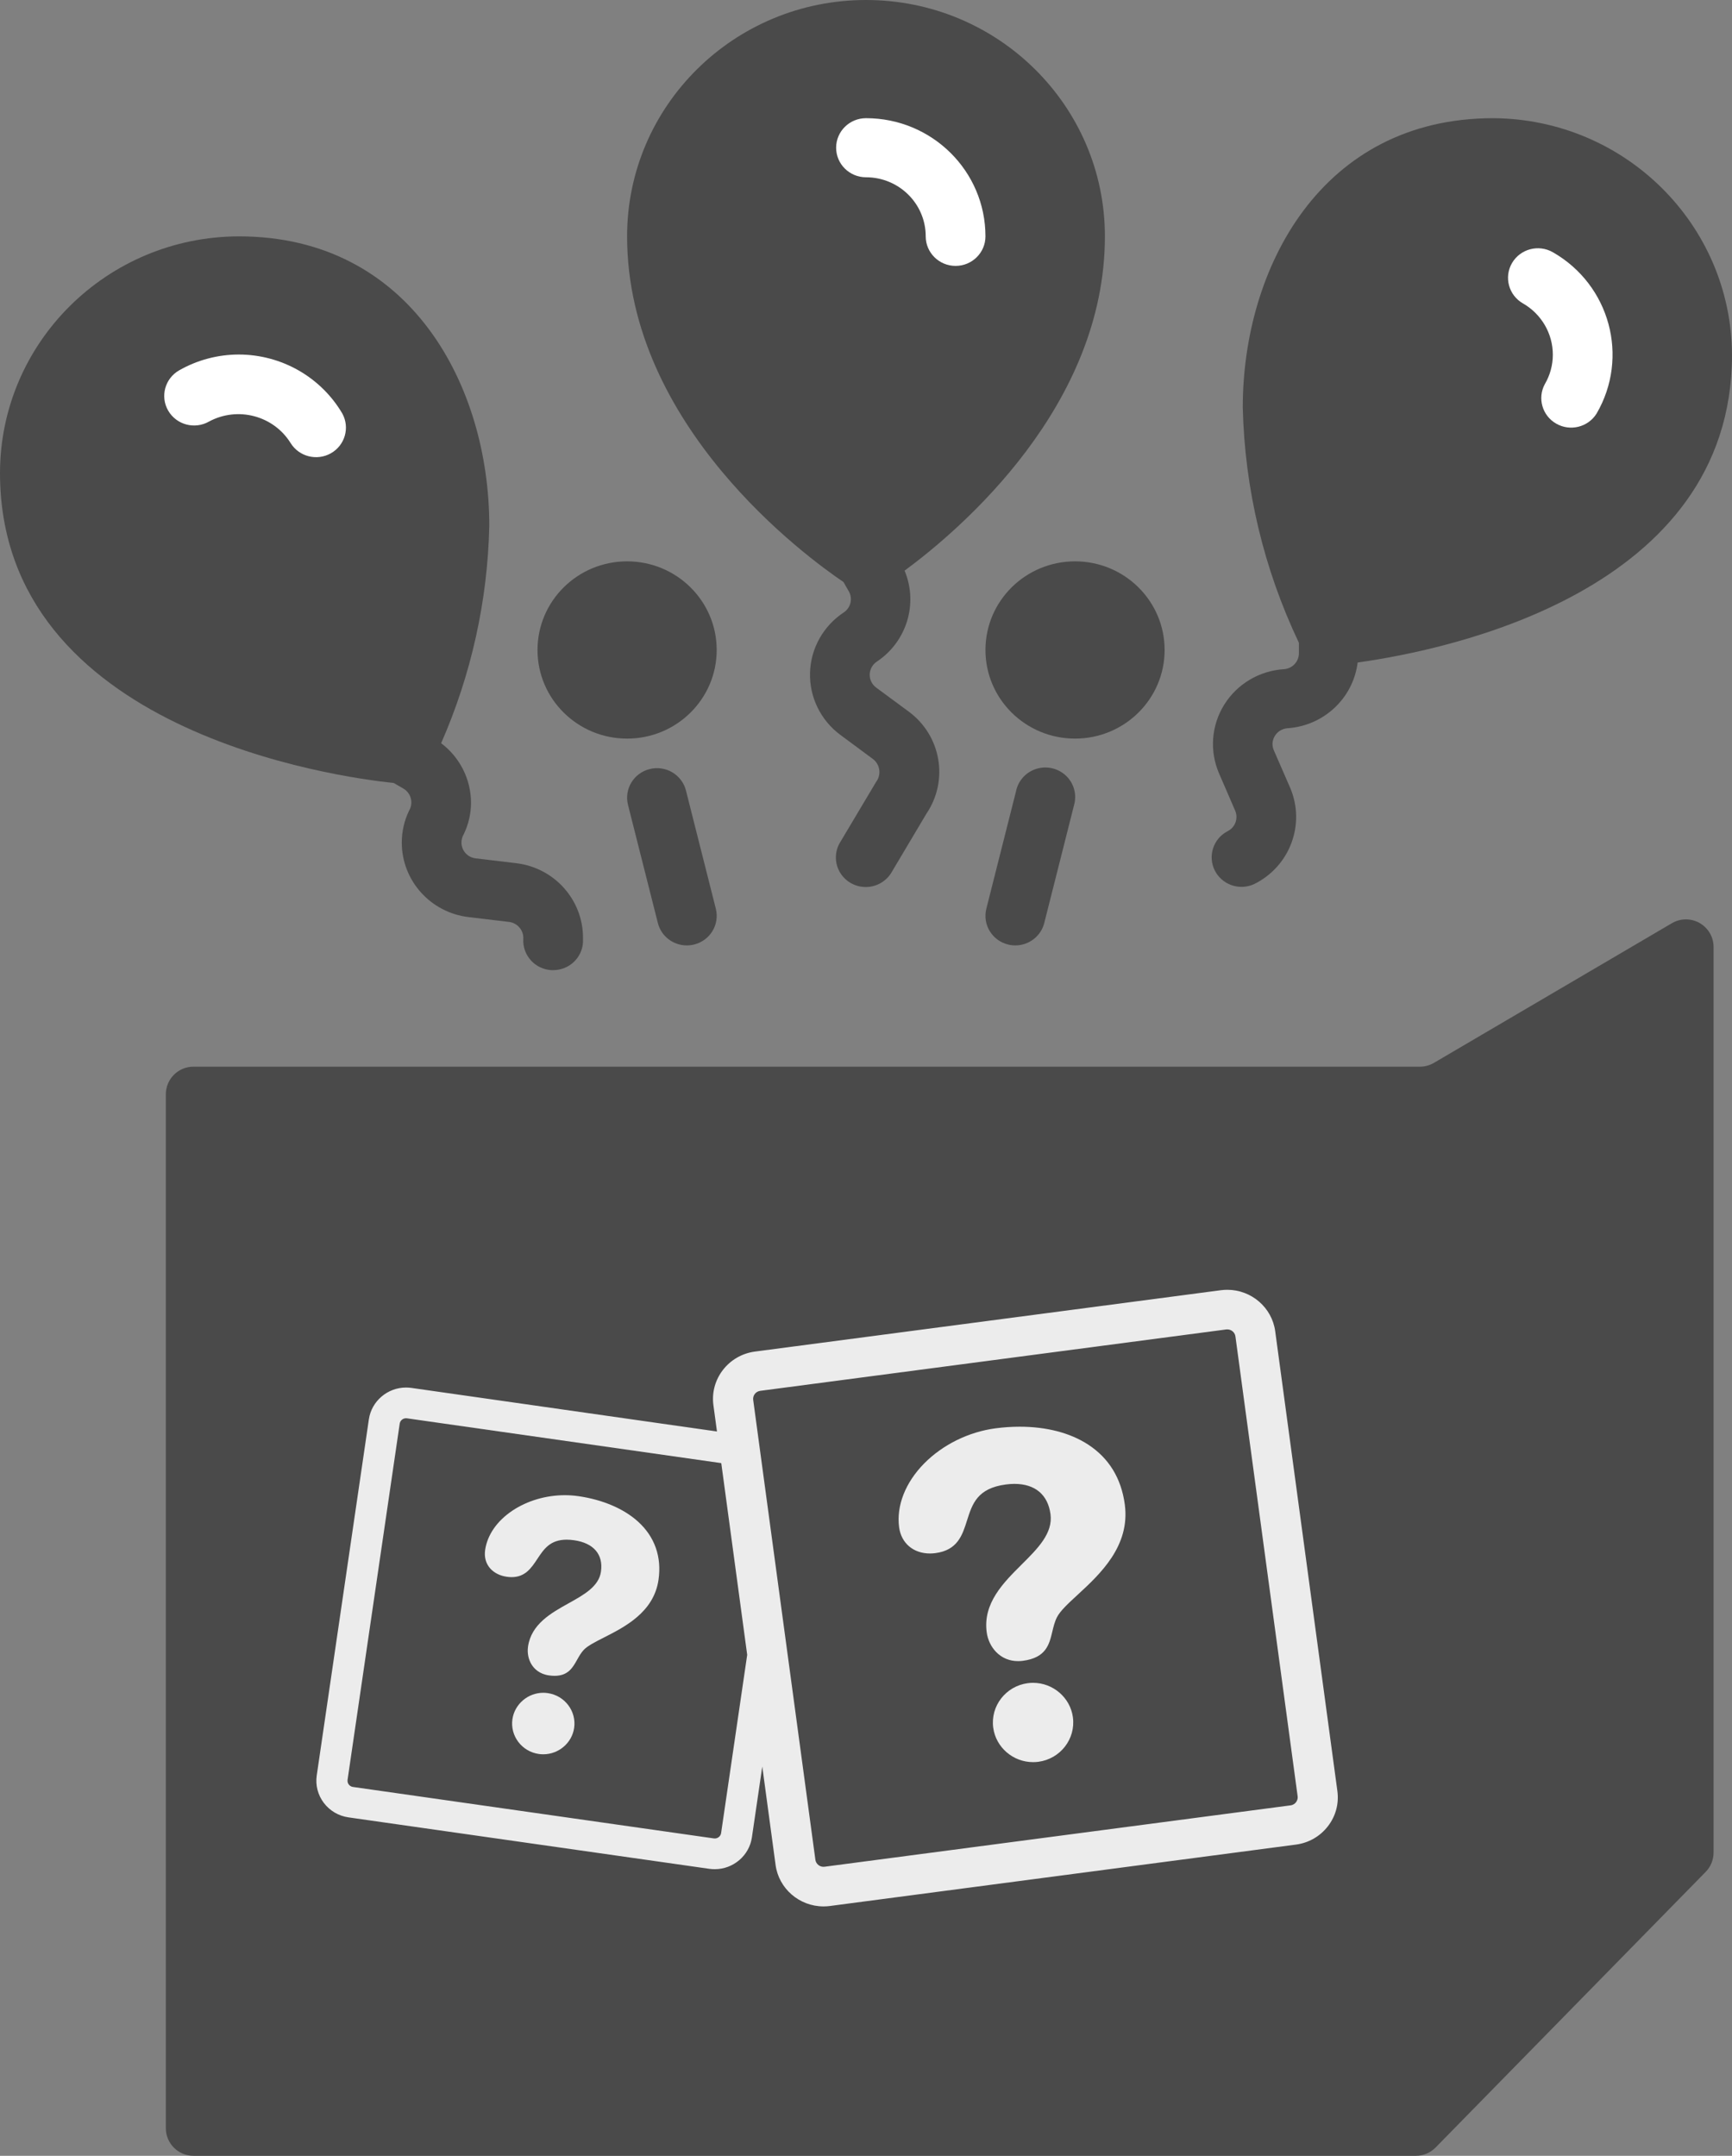 <?xml version="1.0" encoding="UTF-8"?>
<svg width="94px" height="117px" viewBox="0 0 94 117" version="1.1" xmlns="http://www.w3.org/2000/svg" xmlns:xlink="http://www.w3.org/1999/xlink">
    <rect x="0" y="0" width="94" height="117" fill="#808080" stroke="none"/>
    <!-- Generator: Sketch 53 (72520) - https://sketchapp.com -->
    <title>Group 3</title>
    <desc>Created with Sketch.</desc>
    <g id="Page-3" stroke="none" stroke-width="1" fill="none" fill-rule="evenodd">
        <g id="Artboard" transform="translate(-769, -1461)">
            <g id="Group-3" transform="translate(769, 1461)">
                <path d="M10.5,57.891 L77.065,57.891 C77.332,57.891 77.594,57.819 77.824,57.684 L90.741,50.103 C91.455,49.684 92.374,49.923 92.794,50.638 C92.929,50.868 93,51.13 93,51.397 L93,100.542 C93,100.935 92.846,101.312 92.571,101.592 L77.914,116.55 C77.632,116.838 77.246,117 76.843,117 L10.5,117 C9.672,117 9,116.328 9,115.5 L9,59.391 C9,58.562 9.672,57.891 10.5,57.891 Z" id="Path-5" fill="#4A4A4A"></path>
                <g id="quiz" transform="translate(17, 70)" fill="#ECECEC" fill-rule="nonzero">
                    <g id="Group">
                        <path d="M39.065,21.331 C38.97,21.331 38.874,21.337 38.779,21.35 C37.587,21.508 36.747,22.592 36.905,23.768 C37.049,24.833 37.979,25.635 39.068,25.635 C39.164,25.635 39.26,25.629 39.355,25.617 C40.547,25.459 41.387,24.376 41.229,23.199 C41.085,22.134 40.154,21.331 39.065,21.331 Z" id="Path"></path>
                        <path d="M42.055,8.4 C41.083,7.766 39.799,7.431 38.341,7.431 C37.912,7.431 37.471,7.46 37.031,7.518 C35.576,7.71 34.164,8.405 33.157,9.425 C32.136,10.461 31.64,11.725 31.798,12.893 C31.914,13.754 32.572,14.312 33.473,14.312 C33.57,14.312 33.668,14.304 33.767,14.292 C34.971,14.133 35.231,13.315 35.481,12.524 C35.767,11.622 36.036,10.771 37.592,10.566 C37.752,10.545 37.907,10.534 38.055,10.534 C39.175,10.534 39.87,11.117 40.013,12.177 C40.153,13.213 39.323,14.04 38.443,14.915 C37.456,15.898 36.337,17.011 36.551,18.59 C36.606,18.996 36.788,19.376 37.062,19.658 C37.377,19.982 37.789,20.153 38.254,20.153 C38.339,20.153 38.428,20.148 38.515,20.136 C39.775,19.97 39.946,19.249 40.112,18.55 C40.175,18.287 40.24,18.013 40.366,17.768 C40.541,17.424 40.978,17.021 41.485,16.554 C42.695,15.438 44.351,13.91 44.045,11.646 C43.853,10.229 43.183,9.136 42.055,8.4 Z" id="Path"></path>
                        <path d="M55.583,27.204 L52.208,2.246 C52.035,0.966 50.918,0 49.609,0 C49.494,0 49.376,0.008 49.26,0.023 L23.972,3.353 C22.539,3.543 21.528,4.847 21.719,6.263 L21.912,7.691 L5.326,5.325 C5.229,5.312 5.131,5.305 5.034,5.305 C4.03,5.305 3.165,6.045 3.02,7.026 L0.19,26.358 C0.113,26.889 0.25,27.418 0.575,27.848 C0.901,28.277 1.376,28.556 1.914,28.633 L21.502,31.426 C21.599,31.439 21.698,31.445 21.795,31.445 C22.799,31.445 23.663,30.706 23.807,29.724 L24.371,25.875 L25.093,31.218 C25.266,32.499 26.383,33.465 27.691,33.465 C27.807,33.465 27.925,33.458 28.041,33.443 L53.329,30.111 C54.023,30.021 54.64,29.668 55.066,29.118 C55.493,28.57 55.675,27.889 55.583,27.204 Z M22.136,29.487 C22.109,29.67 21.934,29.802 21.744,29.775 L2.156,26.982 C2.032,26.965 1.961,26.892 1.929,26.849 C1.897,26.807 1.846,26.717 1.863,26.596 L4.693,7.264 C4.718,7.098 4.864,6.972 5.034,6.972 C5.05,6.972 5.068,6.973 5.084,6.975 L22.145,9.407 L23.552,19.812 L22.136,29.487 Z M53.336,27.813 C53.294,27.867 53.2,27.961 53.041,27.981 L27.753,31.312 C27.508,31.346 27.285,31.172 27.253,30.935 L23.878,5.978 C23.845,5.738 24.017,5.516 24.261,5.484 L49.548,2.153 C49.569,2.151 49.589,2.15 49.61,2.15 C49.831,2.15 50.021,2.314 50.05,2.532 L53.426,27.489 C53.445,27.646 53.377,27.759 53.336,27.813 Z" id="Shape"></path>
                        <path d="M17.624,12.578 C16.848,11.877 15.698,11.387 14.388,11.2 C14.149,11.166 13.903,11.148 13.658,11.148 C12.629,11.148 11.617,11.447 10.807,11.988 C9.975,12.545 9.449,13.302 9.33,14.119 C9.274,14.507 9.367,14.853 9.602,15.12 C9.814,15.36 10.132,15.522 10.5,15.574 C10.592,15.588 10.681,15.595 10.766,15.595 C11.507,15.595 11.839,15.095 12.159,14.613 C12.516,14.072 12.855,13.562 13.755,13.562 C13.879,13.562 14.014,13.572 14.154,13.592 C15.22,13.743 15.752,14.366 15.615,15.3 C15.498,16.102 14.701,16.547 13.857,17.016 C12.91,17.543 11.836,18.141 11.657,19.364 C11.607,19.706 11.677,20.061 11.851,20.339 C11.993,20.566 12.271,20.853 12.792,20.928 C12.901,20.943 13.004,20.951 13.1,20.951 L13.1,20.951 C13.833,20.951 14.082,20.507 14.323,20.077 C14.426,19.893 14.533,19.703 14.679,19.546 C14.883,19.326 15.297,19.116 15.775,18.873 C16.917,18.293 18.482,17.497 18.738,15.745 C18.92,14.498 18.536,13.403 17.624,12.578 Z" id="Path"></path>
                        <path d="M12.727,21.889 C12.647,21.878 12.567,21.871 12.487,21.871 C11.651,21.871 10.93,22.487 10.811,23.303 C10.678,24.213 11.321,25.062 12.244,25.193 C12.323,25.205 12.404,25.21 12.484,25.21 C13.32,25.21 14.041,24.595 14.16,23.78 C14.293,22.869 13.65,22.021 12.727,21.889 Z" id="Path"></path>
                    </g>
                </g>
                <g id="noun_Surprise_2351547" fill-rule="nonzero">
                    <g id="Group">
                        <path d="M45.778,31.588 L46.068,32.095 C46.291,32.489 46.171,32.986 45.793,33.238 C44.681,33.971 43.999,35.192 43.962,36.513 C43.925,37.833 44.538,39.09 45.606,39.883 L47.381,41.197 C47.771,41.499 47.843,42.055 47.543,42.445 L45.611,45.689 C45.299,46.183 45.283,46.805 45.568,47.314 C45.854,47.824 46.396,48.14 46.984,48.141 C47.573,48.142 48.115,47.826 48.402,47.318 L50.287,44.148 C51.497,42.35 51.079,39.93 49.334,38.632 L47.551,37.317 C47.324,37.149 47.194,36.882 47.201,36.602 C47.209,36.321 47.354,36.062 47.59,35.906 C49.213,34.824 49.842,32.76 49.094,30.971 C52.173,28.702 59.966,22.033 59.966,12.828 C59.966,5.743 54.161,7.12074078e-16 47,0 C39.839,-7.12074078e-16 34.034,5.743 34.034,12.828 C34.034,23.141 43.806,30.254 45.778,31.588 Z" id="Shape" fill="#4A4A4A"></path>
                        <path d="M47,9.621 C48.79,9.621 50.241,11.056 50.241,12.828 C50.241,13.713 50.967,14.431 51.862,14.431 C52.757,14.431 53.483,13.713 53.483,12.828 C53.483,9.285 50.58,6.414 47,6.414 C46.105,6.414 45.379,7.132 45.379,8.017 C45.379,8.903 46.105,9.621 47,9.621 Z" id="Path" fill="#FFFFFF"></path>
                        <path d="M81.043,6.414 C71.703,6.414 67.448,14.553 67.448,22.116 C67.553,26.537 68.591,30.886 70.495,34.886 L70.495,35.462 C70.491,35.912 70.139,36.285 69.685,36.318 C68.351,36.401 67.141,37.12 66.441,38.246 C65.74,39.372 65.637,40.765 66.163,41.98 L67.037,44 C67.083,44.107 67.106,44.221 67.106,44.337 C67.108,44.666 66.919,44.968 66.62,45.113 C65.847,45.52 65.54,46.461 65.927,47.238 C66.314,48.015 67.256,48.347 68.053,47.988 C70.01,47.031 70.871,44.727 70.014,42.74 L69.137,40.728 C69.089,40.62 69.064,40.504 69.062,40.386 C69.065,39.93 69.423,39.554 69.883,39.523 C71.849,39.387 73.442,37.891 73.683,35.956 C78.555,35.276 94,32.127 94,19.254 C93.965,12.185 88.187,6.46 81.043,6.414 Z" id="Shape" fill="#4A4A4A"></path>
                        <path d="M84.276,13.689 C83.5,13.246 82.509,13.509 82.061,14.276 C81.614,15.044 81.88,16.025 82.655,16.467 C83.658,17.043 84.276,18.104 84.276,19.251 C84.276,19.811 84.127,20.36 83.843,20.845 C83.428,21.608 83.701,22.56 84.46,22.993 C85.218,23.427 86.188,23.185 86.649,22.448 C88.438,19.381 87.375,15.46 84.276,13.689 Z" id="Path" fill="#FFFFFF"></path>
                        <path d="M21.892,42.798 C22.311,43.044 22.45,43.58 22.202,43.995 C21.94,44.537 21.805,45.13 21.806,45.73 C21.807,47.79 23.362,49.525 25.429,49.773 L27.634,50.036 C28.095,50.098 28.429,50.502 28.401,50.961 C28.377,51.385 28.524,51.802 28.81,52.119 C29.096,52.437 29.498,52.628 29.928,52.652 L30.02,52.652 C30.88,52.654 31.592,51.99 31.641,51.14 L31.641,50.887 C31.638,48.829 30.085,47.097 28.02,46.848 L25.814,46.585 C25.375,46.533 25.045,46.165 25.045,45.727 C25.044,45.571 25.086,45.417 25.166,45.281 C25.43,44.739 25.566,44.145 25.563,43.543 C25.553,42.284 24.955,41.1 23.942,40.336 C25.58,36.603 26.468,32.59 26.555,28.521 C26.552,20.967 22.297,12.828 12.966,12.828 C5.807,12.845 0.011,18.586 0,25.668 C0,39.708 18.383,42.184 21.37,42.495 L21.892,42.798 Z" id="Shape" fill="#4A4A4A"></path>
                        <path d="M12.966,19.241 C11.828,19.241 10.71,19.537 9.724,20.099 C8.949,20.542 8.683,21.523 9.13,22.29 C9.578,23.058 10.569,23.321 11.345,22.878 C12.902,22.04 14.85,22.556 15.776,24.052 C16.237,24.789 17.206,25.03 17.965,24.597 C18.723,24.163 18.996,23.212 18.581,22.448 C17.419,20.467 15.281,19.246 12.966,19.241 L12.966,19.241 Z" id="Path" fill="#FFFFFF"></path>
                        <path d="M55.152,42.905 L53.531,49.319 C53.315,50.178 53.843,51.048 54.711,51.262 C54.84,51.294 54.971,51.31 55.103,51.31 C55.847,51.309 56.494,50.808 56.674,50.095 L58.295,43.681 C58.45,43.12 58.286,42.52 57.867,42.112 C57.447,41.705 56.837,41.555 56.273,41.719 C55.709,41.884 55.28,42.338 55.15,42.905 L55.152,42.905 Z" id="Path" fill="#4A4A4A"></path>
                        <path d="M53.483,35.276 C53.483,37.933 55.66,40.086 58.345,40.086 C61.03,40.086 63.207,37.933 63.207,35.276 C63.207,32.619 61.03,30.466 58.345,30.466 C55.66,30.466 53.483,32.619 53.483,35.276 L53.483,35.276 Z" id="Shape" fill="#4A4A4A"></path>
                        <path d="M35.263,41.738 C34.395,41.952 33.867,42.822 34.083,43.681 L35.704,50.095 C35.884,50.809 36.532,51.31 37.276,51.31 C37.409,51.31 37.541,51.294 37.67,51.262 C38.538,51.048 39.066,50.178 38.85,49.319 L37.229,42.905 C37.125,42.492 36.859,42.137 36.49,41.918 C36.122,41.699 35.68,41.634 35.263,41.738 Z" id="Path" fill="#4A4A4A"></path>
                        <path d="M34.034,40.086 C36.72,40.086 38.897,37.933 38.897,35.276 C38.897,32.619 36.72,30.466 34.034,30.466 C31.349,30.466 29.172,32.619 29.172,35.276 C29.172,37.933 31.349,40.086 34.034,40.086 L34.034,40.086 Z" id="Shape" fill="#4A4A4A"></path>
                    </g>
                </g>
            </g>
        </g>
    </g>
</svg>